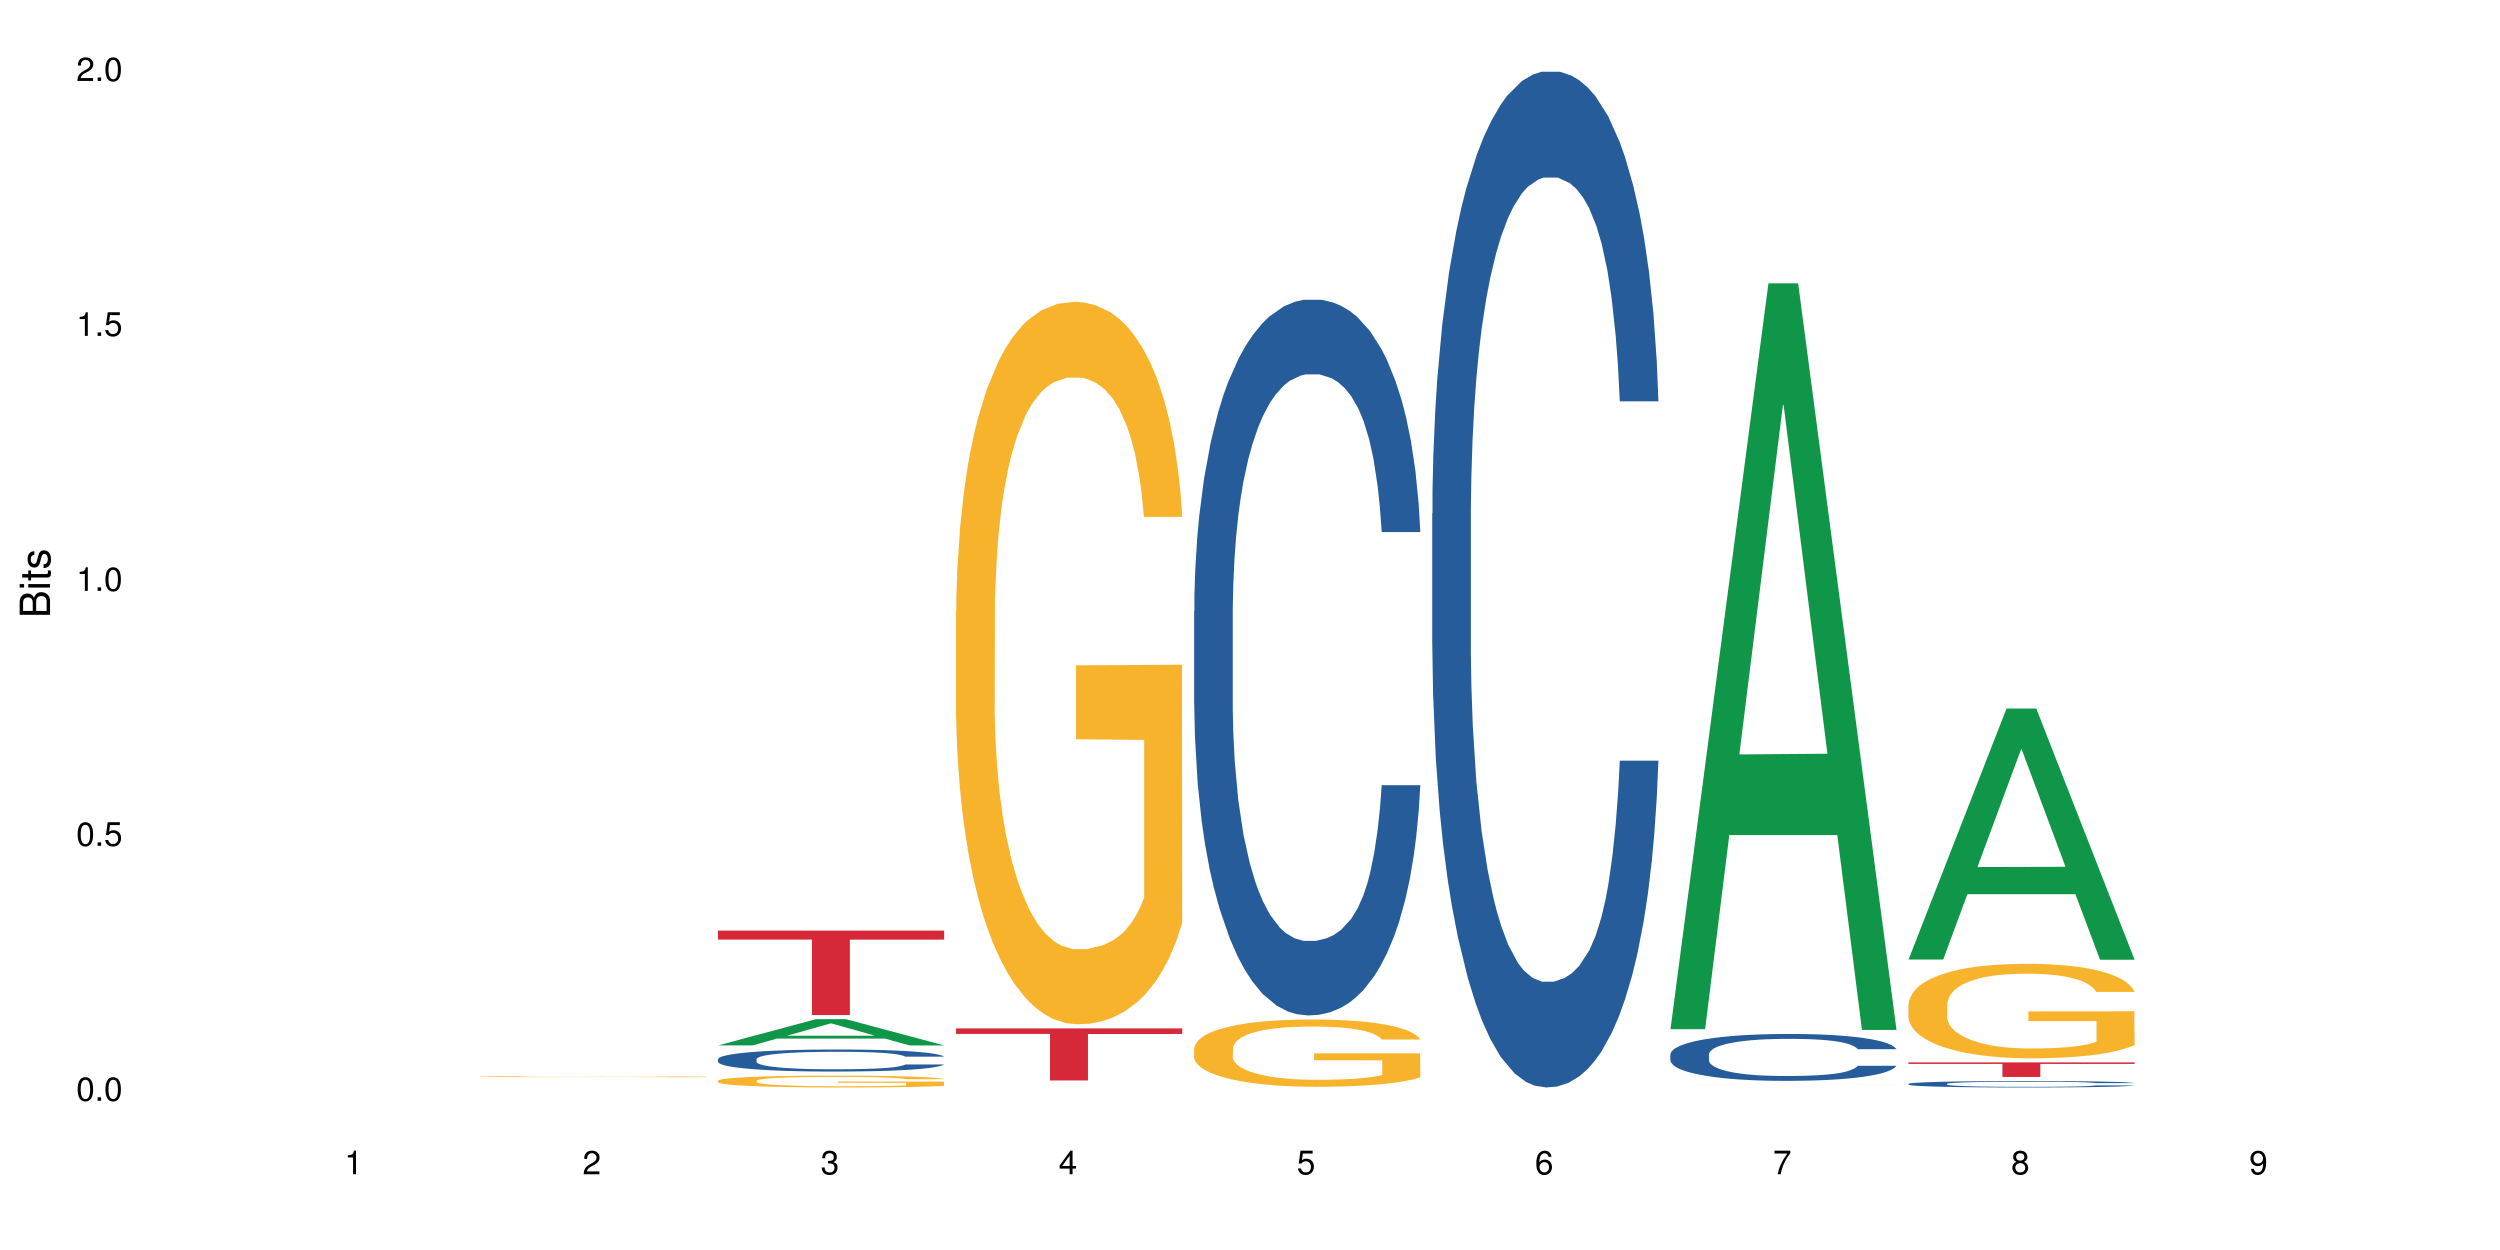 <?xml version="1.0" encoding="UTF-8"?>
<svg xmlns="http://www.w3.org/2000/svg" xmlns:xlink="http://www.w3.org/1999/xlink" width="720pt" height="360pt" viewBox="0 0 720 360" version="1.1">
<defs>
<g>
<symbol overflow="visible" id="glyph0-0">
<path style="stroke:none;" d=""/>
</symbol>
<symbol overflow="visible" id="glyph0-1">
<path style="stroke:none;" d="M 2.641 -6.797 C 2 -6.797 1.422 -6.531 1.078 -6.047 C 0.641 -5.453 0.406 -4.547 0.406 -3.297 C 0.406 -1 1.188 0.219 2.641 0.219 C 4.078 0.219 4.859 -1 4.859 -3.234 C 4.859 -4.562 4.656 -5.438 4.203 -6.047 C 3.844 -6.531 3.281 -6.797 2.641 -6.797 Z M 2.641 -6.047 C 3.547 -6.047 4 -5.125 4 -3.312 C 4 -1.375 3.562 -0.484 2.625 -0.484 C 1.734 -0.484 1.281 -1.422 1.281 -3.281 C 1.281 -5.141 1.734 -6.047 2.641 -6.047 Z M 2.641 -6.047 "/>
</symbol>
<symbol overflow="visible" id="glyph0-2">
<path style="stroke:none;" d="M 1.828 -1 L 0.828 -1 L 0.828 0 L 1.828 0 Z M 1.828 -1 "/>
</symbol>
<symbol overflow="visible" id="glyph0-3">
<path style="stroke:none;" d="M 4.562 -6.797 L 1.062 -6.797 L 0.547 -3.094 L 1.328 -3.094 C 1.719 -3.562 2.047 -3.734 2.578 -3.734 C 3.484 -3.734 4.062 -3.109 4.062 -2.094 C 4.062 -1.125 3.484 -0.531 2.578 -0.531 C 1.828 -0.531 1.375 -0.906 1.188 -1.672 L 0.328 -1.672 C 0.453 -1.109 0.547 -0.844 0.75 -0.594 C 1.125 -0.078 1.828 0.219 2.594 0.219 C 3.969 0.219 4.922 -0.781 4.922 -2.219 C 4.922 -3.562 4.031 -4.484 2.719 -4.484 C 2.25 -4.484 1.859 -4.359 1.469 -4.062 L 1.734 -5.969 L 4.562 -5.969 Z M 4.562 -6.797 "/>
</symbol>
<symbol overflow="visible" id="glyph0-4">
<path style="stroke:none;" d="M 2.484 -4.844 L 2.484 0 L 3.328 0 L 3.328 -6.797 L 2.766 -6.797 C 2.469 -5.75 2.281 -5.609 0.984 -5.453 L 0.984 -4.844 Z M 2.484 -4.844 "/>
</symbol>
<symbol overflow="visible" id="glyph0-5">
<path style="stroke:none;" d="M 4.859 -0.828 L 1.281 -0.828 C 1.359 -1.391 1.672 -1.75 2.5 -2.234 L 3.469 -2.75 C 4.406 -3.266 4.906 -3.969 4.906 -4.812 C 4.906 -5.375 4.672 -5.906 4.266 -6.266 C 3.859 -6.625 3.375 -6.797 2.719 -6.797 C 1.859 -6.797 1.219 -6.5 0.844 -5.922 C 0.609 -5.562 0.5 -5.125 0.484 -4.438 L 1.328 -4.438 C 1.359 -4.906 1.406 -5.188 1.531 -5.406 C 1.75 -5.812 2.188 -6.062 2.703 -6.062 C 3.469 -6.062 4.031 -5.516 4.031 -4.781 C 4.031 -4.25 3.719 -3.797 3.125 -3.438 L 2.234 -2.938 C 0.812 -2.141 0.406 -1.5 0.328 0 L 4.859 0 Z M 4.859 -0.828 "/>
</symbol>
<symbol overflow="visible" id="glyph0-6">
<path style="stroke:none;" d="M 2.125 -3.125 L 2.578 -3.125 C 3.516 -3.125 3.984 -2.703 3.984 -1.891 C 3.984 -1.031 3.469 -0.531 2.578 -0.531 C 1.656 -0.531 1.203 -0.984 1.156 -1.969 L 0.312 -1.969 C 0.344 -1.422 0.438 -1.078 0.609 -0.766 C 0.953 -0.109 1.625 0.219 2.547 0.219 C 3.953 0.219 4.859 -0.609 4.859 -1.906 C 4.859 -2.766 4.516 -3.25 3.703 -3.516 C 4.344 -3.766 4.656 -4.25 4.656 -4.938 C 4.656 -6.109 3.875 -6.797 2.578 -6.797 C 1.203 -6.797 0.484 -6.047 0.453 -4.609 L 1.297 -4.609 C 1.312 -5.016 1.344 -5.25 1.453 -5.453 C 1.641 -5.828 2.062 -6.062 2.594 -6.062 C 3.344 -6.062 3.797 -5.625 3.797 -4.906 C 3.797 -4.422 3.609 -4.141 3.25 -3.984 C 3.016 -3.891 2.719 -3.844 2.125 -3.844 Z M 2.125 -3.125 "/>
</symbol>
<symbol overflow="visible" id="glyph0-7">
<path style="stroke:none;" d="M 3.141 -1.625 L 3.141 0 L 3.984 0 L 3.984 -1.625 L 4.984 -1.625 L 4.984 -2.391 L 3.984 -2.391 L 3.984 -6.797 L 3.359 -6.797 L 0.266 -2.516 L 0.266 -1.625 Z M 3.141 -2.391 L 1 -2.391 L 3.141 -5.359 Z M 3.141 -2.391 "/>
</symbol>
<symbol overflow="visible" id="glyph0-8">
<path style="stroke:none;" d="M 4.781 -5.031 C 4.609 -6.141 3.891 -6.797 2.844 -6.797 C 2.094 -6.797 1.422 -6.438 1.031 -5.828 C 0.609 -5.172 0.406 -4.344 0.406 -3.094 C 0.406 -1.953 0.578 -1.234 0.984 -0.625 C 1.359 -0.078 1.953 0.219 2.703 0.219 C 3.984 0.219 4.922 -0.734 4.922 -2.078 C 4.922 -3.344 4.062 -4.234 2.844 -4.234 C 2.172 -4.234 1.641 -3.969 1.281 -3.469 C 1.281 -5.125 1.828 -6.047 2.797 -6.047 C 3.391 -6.047 3.797 -5.672 3.938 -5.031 Z M 2.734 -3.484 C 3.547 -3.484 4.062 -2.922 4.062 -2 C 4.062 -1.156 3.484 -0.531 2.703 -0.531 C 1.922 -0.531 1.328 -1.188 1.328 -2.047 C 1.328 -2.891 1.906 -3.484 2.734 -3.484 Z M 2.734 -3.484 "/>
</symbol>
<symbol overflow="visible" id="glyph0-9">
<path style="stroke:none;" d="M 4.984 -6.797 L 0.438 -6.797 L 0.438 -5.969 L 4.109 -5.969 C 2.5 -3.656 1.828 -2.234 1.328 0 L 2.219 0 C 2.594 -2.172 3.453 -4.047 4.984 -6.094 Z M 4.984 -6.797 "/>
</symbol>
<symbol overflow="visible" id="glyph0-10">
<path style="stroke:none;" d="M 3.75 -3.578 C 4.453 -4 4.688 -4.344 4.688 -4.984 C 4.688 -6.047 3.844 -6.797 2.641 -6.797 C 1.438 -6.797 0.594 -6.047 0.594 -4.984 C 0.594 -4.359 0.828 -4.016 1.516 -3.578 C 0.734 -3.203 0.359 -2.641 0.359 -1.891 C 0.359 -0.641 1.297 0.219 2.641 0.219 C 3.984 0.219 4.922 -0.641 4.922 -1.875 C 4.922 -2.641 4.531 -3.203 3.75 -3.578 Z M 2.641 -6.047 C 3.359 -6.047 3.812 -5.625 3.812 -4.969 C 3.812 -4.344 3.344 -3.922 2.641 -3.922 C 1.922 -3.922 1.453 -4.344 1.453 -4.984 C 1.453 -5.625 1.922 -6.047 2.641 -6.047 Z M 2.641 -3.203 C 3.484 -3.203 4.062 -2.672 4.062 -1.875 C 4.062 -1.062 3.484 -0.531 2.625 -0.531 C 1.797 -0.531 1.219 -1.078 1.219 -1.875 C 1.219 -2.672 1.797 -3.203 2.641 -3.203 Z M 2.641 -3.203 "/>
</symbol>
<symbol overflow="visible" id="glyph0-11">
<path style="stroke:none;" d="M 0.516 -1.547 C 0.672 -0.438 1.406 0.219 2.438 0.219 C 3.188 0.219 3.859 -0.141 4.266 -0.75 C 4.688 -1.406 4.891 -2.25 4.891 -3.484 C 4.891 -4.625 4.703 -5.359 4.312 -5.953 C 3.938 -6.5 3.344 -6.797 2.594 -6.797 C 1.297 -6.797 0.359 -5.844 0.359 -4.516 C 0.359 -3.25 1.234 -2.344 2.453 -2.344 C 3.094 -2.344 3.562 -2.578 4.016 -3.109 C 4 -1.453 3.469 -0.531 2.5 -0.531 C 1.906 -0.531 1.484 -0.906 1.359 -1.547 Z M 2.578 -6.062 C 3.375 -6.062 3.969 -5.406 3.969 -4.531 C 3.969 -3.688 3.375 -3.094 2.547 -3.094 C 1.734 -3.094 1.234 -3.672 1.234 -4.578 C 1.234 -5.438 1.797 -6.062 2.578 -6.062 Z M 2.578 -6.062 "/>
</symbol>
<symbol overflow="visible" id="glyph1-0">
<path style="stroke:none;" d=""/>
</symbol>
<symbol overflow="visible" id="glyph1-1">
<path style="stroke:none;" d="M 0 -0.953 L 0 -4.891 C 0 -5.719 -0.234 -6.344 -0.734 -6.797 C -1.188 -7.234 -1.812 -7.469 -2.5 -7.469 C -3.547 -7.469 -4.188 -7 -4.625 -5.875 C -4.984 -6.672 -5.641 -7.094 -6.531 -7.094 C -7.156 -7.094 -7.734 -6.859 -8.141 -6.391 C -8.562 -5.938 -8.75 -5.344 -8.75 -4.5 L -8.75 -0.953 Z M -4.984 -2.062 L -7.766 -2.062 L -7.766 -4.219 C -7.766 -4.844 -7.688 -5.203 -7.453 -5.5 C -7.219 -5.812 -6.859 -5.969 -6.375 -5.969 C -5.906 -5.969 -5.531 -5.812 -5.297 -5.5 C -5.062 -5.203 -4.984 -4.844 -4.984 -4.219 Z M -0.984 -2.062 L -4 -2.062 L -4 -4.781 C -4 -5.328 -3.859 -5.688 -3.578 -5.953 C -3.297 -6.219 -2.922 -6.359 -2.484 -6.359 C -2.062 -6.359 -1.688 -6.219 -1.406 -5.953 C -1.109 -5.688 -0.984 -5.328 -0.984 -4.781 Z M -0.984 -2.062 "/>
</symbol>
<symbol overflow="visible" id="glyph1-2">
<path style="stroke:none;" d="M -6.281 -1.797 L -6.281 -0.797 L 0 -0.797 L 0 -1.797 Z M -8.75 -1.797 L -8.75 -0.797 L -7.484 -0.797 L -7.484 -1.797 Z M -8.75 -1.797 "/>
</symbol>
<symbol overflow="visible" id="glyph1-3">
<path style="stroke:none;" d="M -6.281 -3.047 L -6.281 -2.016 L -8.016 -2.016 L -8.016 -1.016 L -6.281 -1.016 L -6.281 -0.172 L -5.469 -0.172 L -5.469 -1.016 L -0.719 -1.016 C -0.078 -1.016 0.281 -1.453 0.281 -2.234 C 0.281 -2.469 0.25 -2.719 0.188 -3.047 L -0.641 -3.047 C -0.609 -2.922 -0.594 -2.766 -0.594 -2.562 C -0.594 -2.141 -0.719 -2.016 -1.156 -2.016 L -5.469 -2.016 L -5.469 -3.047 Z M -6.281 -3.047 "/>
</symbol>
<symbol overflow="visible" id="glyph1-4">
<path style="stroke:none;" d="M -4.531 -5.25 C -5.766 -5.25 -6.469 -4.422 -6.469 -2.969 C -6.469 -1.516 -5.719 -0.562 -4.547 -0.562 C -3.562 -0.562 -3.094 -1.062 -2.734 -2.562 L -2.516 -3.484 C -2.344 -4.188 -2.094 -4.469 -1.625 -4.469 C -1.047 -4.469 -0.641 -3.875 -0.641 -3 C -0.641 -2.453 -0.797 -2 -1.062 -1.75 C -1.25 -1.594 -1.422 -1.531 -1.875 -1.469 L -1.875 -0.406 C -0.422 -0.453 0.281 -1.266 0.281 -2.922 C 0.281 -4.5 -0.5 -5.516 -1.719 -5.516 C -2.656 -5.516 -3.172 -4.984 -3.469 -3.734 L -3.703 -2.766 C -3.891 -1.953 -4.156 -1.609 -4.594 -1.609 C -5.172 -1.609 -5.547 -2.125 -5.547 -2.938 C -5.547 -3.75 -5.203 -4.172 -4.531 -4.203 Z M -4.531 -5.25 "/>
</symbol>
</g>
</defs>
<g id="surface86215">
<rect x="0" y="0" width="720" height="360" style="fill:rgb(100%,100%,100%);fill-opacity:1;stroke:none;"/>
<path style=" stroke:none;fill-rule:nonzero;fill:rgb(96.863%,70.196%,16.863%);fill-opacity:1;" d="M 138.199 310.078 L 138.281 310.078 L 138.281 310.07 L 138.598 310.059 L 139.391 310.043 L 140.426 310.031 L 141.535 310.02 L 142.25 310.016 L 143.441 310.008 L 144.477 310 L 147.098 309.988 L 150.434 309.977 L 152.262 309.973 L 154.328 309.969 L 157.266 309.965 L 158.617 309.961 L 162.746 309.957 L 167.434 309.957 L 172.598 309.953 L 174.98 309.957 L 178.238 309.957 L 182.688 309.961 L 185.23 309.961 L 187.215 309.965 L 189.281 309.969 L 191.824 309.973 L 194.207 309.98 L 196.113 309.984 L 198.02 309.992 L 199.609 310 L 200.957 310.012 L 202.152 310.02 L 203.344 310.039 L 192.301 310.039 L 191.664 310.031 L 190.949 310.023 L 188.566 310.008 L 187.375 310.004 L 185.148 309.996 L 183.242 309.992 L 180.859 309.988 L 178.555 309.988 L 175.934 309.984 L 170.137 309.984 L 166.324 309.988 L 164.098 309.988 L 162.508 309.992 L 160.285 309.996 L 158.934 309.996 L 158.141 310 L 155.758 310.008 L 154.168 310.016 L 153.293 310.02 L 152.184 310.027 L 151.387 310.035 L 150.512 310.047 L 150.035 310.055 L 149.402 310.07 L 149.32 310.117 L 149.559 310.129 L 150.035 310.137 L 150.672 310.148 L 152.578 310.164 L 154.246 310.176 L 155.676 310.18 L 156.789 310.184 L 158.934 310.191 L 159.809 310.195 L 161.875 310.199 L 164.02 310.203 L 166.641 310.207 L 168.625 310.207 L 171.805 310.211 L 175.855 310.211 L 180.621 310.207 L 183.641 310.207 L 185.707 310.203 L 187.059 310.203 L 188.727 310.199 L 189.918 310.195 L 191.027 310.191 L 192.379 310.188 L 192.379 310.129 L 172.758 310.125 L 172.758 310.098 L 203.262 310.098 L 203.344 310.199 L 201.676 310.207 L 199.609 310.211 L 197.621 310.219 L 195.559 310.223 L 192.617 310.227 L 190.234 310.23 L 186.578 310.234 L 183.242 310.234 L 179.746 310.238 L 166.242 310.238 L 163.461 310.234 L 160.922 310.23 L 158.379 310.23 L 155.199 310.223 L 153.137 310.219 L 150.988 310.215 L 148.844 310.207 L 146.938 310.199 L 145.668 310.195 L 144.398 310.188 L 143.047 310.18 L 141.773 310.172 L 140.82 310.164 L 139.949 310.156 L 138.676 310.133 L 138.359 310.125 L 138.199 310.117 Z M 138.199 310.078 "/>
<path style=" stroke:none;fill-rule:nonzero;fill:rgb(6.275%,58.824%,28.235%);fill-opacity:1;" d="M 206.77 301.078 L 206.84 301.07 L 235.027 293.508 L 243.586 293.508 L 271.914 301.086 L 261.961 301.086 L 254.863 299.109 L 223.754 299.109 L 216.793 301.078 L 206.77 301.078 L 226.746 298.289 L 252.008 298.281 L 239.41 294.746 L 239.273 294.738 L 239.133 294.762 L 226.676 298.281 L 226.746 298.289 Z M 206.77 301.078 "/>
<path style=" stroke:none;fill-rule:nonzero;fill:rgb(14.51%,36.078%,60%);fill-opacity:1;" d="M 206.77 305.023 L 206.852 305.016 L 206.852 304.879 L 207.09 304.656 L 207.645 304.379 L 208.199 304.188 L 209.629 303.844 L 211.617 303.516 L 213.684 303.258 L 215.191 303.109 L 216.543 302.992 L 219.641 302.777 L 221.625 302.668 L 223.77 302.57 L 226.395 302.469 L 228.301 302.41 L 232.59 302.32 L 235.766 302.277 L 238.23 302.262 L 243.551 302.262 L 246.73 302.285 L 249.035 302.312 L 251.574 302.359 L 253.723 302.41 L 257.453 302.539 L 260.793 302.703 L 262.301 302.793 L 264.684 302.977 L 266.512 303.148 L 267.781 303.301 L 269.211 303.516 L 270.484 303.777 L 271.438 304.07 L 271.914 304.32 L 260.793 304.32 L 260.234 304.09 L 259.598 303.91 L 258.406 303.672 L 257.215 303.504 L 255.547 303.336 L 254.039 303.223 L 251.973 303.113 L 250.145 303.043 L 248.238 302.992 L 246.414 302.957 L 242.918 302.922 L 238.863 302.922 L 237.355 302.934 L 234.258 302.98 L 232.59 303.02 L 230.207 303.102 L 228.539 303.18 L 226.551 303.293 L 225.203 303.391 L 223.531 303.543 L 222.34 303.676 L 220.992 303.867 L 220.195 304.012 L 219.48 304.176 L 218.848 304.367 L 218.371 304.57 L 218.051 304.785 L 217.891 304.992 L 217.891 305.895 L 218.051 306.102 L 218.449 306.348 L 219.48 306.699 L 220.992 307.008 L 222.738 307.25 L 224.406 307.426 L 225.359 307.508 L 226.633 307.598 L 228.617 307.715 L 231.477 307.832 L 233.145 307.879 L 235.688 307.926 L 238.309 307.949 L 241.805 307.949 L 244.902 307.926 L 246.969 307.895 L 249.113 307.848 L 252.051 307.75 L 253.879 307.656 L 255.469 307.547 L 256.66 307.438 L 257.453 307.344 L 258.645 307.164 L 259.598 306.969 L 260.312 306.766 L 260.793 306.566 L 271.914 306.566 L 271.438 306.797 L 270.723 307.023 L 270.008 307.191 L 268.895 307.395 L 267.621 307.578 L 265.797 307.781 L 264.285 307.914 L 262.301 308.059 L 260.473 308.168 L 258.488 308.266 L 255.547 308.383 L 253.641 308.441 L 251.574 308.492 L 249.113 308.539 L 246.016 308.578 L 242.68 308.602 L 239.582 308.609 L 236.242 308.598 L 233.781 308.574 L 230.523 308.523 L 226.473 308.418 L 223.531 308.309 L 221.23 308.195 L 219.242 308.082 L 217.02 307.926 L 214.16 307.668 L 212.41 307.473 L 211.219 307.309 L 209.867 307.082 L 208.914 306.879 L 207.805 306.555 L 207.008 306.145 L 206.77 305.824 Z M 206.77 305.023 "/>
<path style=" stroke:none;fill-rule:nonzero;fill:rgb(96.863%,70.196%,16.863%);fill-opacity:1;" d="M 206.77 311.246 L 206.852 311.242 L 206.852 311.18 L 207.168 311.039 L 207.961 310.848 L 208.996 310.688 L 210.105 310.562 L 210.82 310.496 L 212.016 310.402 L 213.047 310.336 L 215.668 310.195 L 219.004 310.062 L 220.832 310.008 L 222.898 309.957 L 225.836 309.895 L 227.188 309.875 L 231.316 309.824 L 236.004 309.793 L 241.168 309.785 L 243.551 309.785 L 246.809 309.801 L 251.258 309.832 L 253.801 309.863 L 255.785 309.895 L 257.852 309.938 L 260.395 310 L 262.777 310.074 L 264.684 310.148 L 266.59 310.242 L 268.18 310.34 L 269.531 310.449 L 270.723 310.582 L 271.438 310.691 L 271.914 310.801 L 260.871 310.801 L 260.234 310.691 L 259.52 310.605 L 258.328 310.504 L 257.137 310.43 L 255.945 310.371 L 253.723 310.289 L 251.812 310.238 L 249.43 310.195 L 247.129 310.168 L 244.504 310.148 L 242.918 310.141 L 238.707 310.141 L 234.895 310.164 L 232.668 310.188 L 231.078 310.215 L 228.855 310.262 L 227.504 310.297 L 226.711 310.324 L 224.328 310.418 L 222.738 310.508 L 221.863 310.566 L 220.754 310.66 L 219.957 310.742 L 219.086 310.867 L 218.609 310.961 L 217.973 311.172 L 217.891 311.734 L 218.133 311.852 L 218.609 311.98 L 219.242 312.094 L 220.195 312.211 L 221.148 312.301 L 222.816 312.422 L 224.246 312.504 L 225.359 312.559 L 227.504 312.641 L 228.379 312.668 L 230.445 312.727 L 232.59 312.77 L 235.211 312.805 L 237.195 312.824 L 240.375 312.84 L 244.426 312.84 L 249.191 312.82 L 252.211 312.797 L 254.277 312.773 L 255.629 312.75 L 257.297 312.715 L 258.488 312.684 L 259.598 312.652 L 260.949 312.598 L 260.949 311.852 L 241.328 311.852 L 241.328 311.5 L 271.832 311.496 L 271.914 312.715 L 270.246 312.801 L 268.18 312.883 L 266.191 312.945 L 264.129 312.996 L 261.188 313.055 L 258.805 313.094 L 255.152 313.137 L 251.812 313.164 L 248.32 313.184 L 245.219 313.191 L 241.566 313.195 L 238.309 313.191 L 234.812 313.172 L 232.031 313.145 L 229.492 313.113 L 226.949 313.074 L 223.77 313.008 L 221.707 312.957 L 219.562 312.891 L 217.414 312.812 L 215.508 312.727 L 214.238 312.664 L 212.969 312.59 L 211.617 312.496 L 210.344 312.391 L 209.391 312.293 L 208.52 312.184 L 207.883 312.082 L 207.246 311.941 L 206.93 311.828 L 206.77 311.73 Z M 206.77 311.246 "/>
<path style=" stroke:none;fill-rule:nonzero;fill:rgb(83.922%,15.686%,22.353%);fill-opacity:1;" d="M 206.77 268.008 L 271.914 268.008 L 271.914 270.613 L 244.766 270.633 L 244.766 292.332 L 233.84 292.332 L 233.84 270.656 L 233.684 270.613 L 206.77 270.613 Z M 206.77 268.008 "/>
<path style=" stroke:none;fill-rule:nonzero;fill:rgb(14.51%,36.078%,60%);fill-opacity:1;" d="M 275.34 312.352 L 275.422 312.352 L 275.66 312.348 L 340.484 312.348 L 286.621 312.348 L 286.465 312.352 L 291.309 312.352 L 292.977 312.355 L 325.23 312.355 L 326.023 312.352 L 340.484 312.352 L 337.465 312.352 L 336.195 312.355 L 280.98 312.355 L 279.789 312.352 Z M 275.34 312.352 "/>
<path style=" stroke:none;fill-rule:nonzero;fill:rgb(96.863%,70.196%,16.863%);fill-opacity:1;" d="M 275.34 176.039 L 275.422 175.852 L 275.422 172.051 L 275.738 163.496 L 276.531 151.715 L 277.566 142.023 L 278.68 134.422 L 279.395 130.43 L 280.586 124.73 L 281.617 120.551 L 284.238 111.996 L 287.574 104.016 L 289.402 100.594 L 291.469 97.363 L 294.406 93.754 L 295.758 92.422 L 299.891 89.383 L 304.574 87.484 L 309.738 86.914 L 312.121 87.102 L 315.379 87.863 L 319.828 89.953 L 322.371 91.855 L 324.355 93.754 L 326.422 96.223 L 328.965 100.023 L 331.348 104.586 L 333.254 109.148 L 335.16 114.848 L 336.75 120.93 L 338.102 127.582 L 339.293 135.562 L 340.008 142.215 L 340.484 148.863 L 329.441 148.863 L 328.805 142.215 L 328.09 137.082 L 326.898 130.812 L 325.707 126.25 L 324.516 122.641 L 322.293 117.699 L 320.387 114.656 L 318 111.996 L 315.699 110.289 L 313.078 109.148 L 311.488 108.766 L 307.277 108.766 L 303.465 110.098 L 301.238 111.617 L 299.652 113.137 L 297.426 115.988 L 296.074 118.27 L 295.281 119.789 L 292.898 125.68 L 291.309 131 L 290.434 134.613 L 289.324 140.312 L 288.527 145.445 L 287.656 153.047 L 287.18 158.746 L 286.543 171.668 L 286.465 205.875 L 286.703 213.098 L 287.18 220.891 L 287.812 227.73 L 288.766 234.953 L 289.719 240.461 L 291.387 247.875 L 292.82 252.816 L 293.93 256.047 L 296.074 261.176 L 296.949 262.887 L 299.016 266.309 L 301.16 268.969 L 303.781 271.25 L 305.766 272.391 L 308.945 273.34 L 312.996 273.34 L 317.762 272.199 L 320.781 270.68 L 322.848 269.16 L 324.199 267.828 L 325.867 265.738 L 327.059 263.836 L 328.172 261.746 L 329.52 258.516 L 329.52 213.098 L 309.898 212.906 L 309.898 191.625 L 340.402 191.434 L 340.484 265.738 L 338.816 270.867 L 336.75 275.809 L 334.766 279.609 L 332.699 282.84 L 329.758 286.453 L 327.375 288.73 L 323.723 291.395 L 320.387 293.102 L 316.891 294.242 L 313.793 294.812 L 310.137 295.004 L 306.879 294.625 L 303.383 293.484 L 300.605 291.965 L 298.062 290.062 L 295.52 287.594 L 292.344 283.602 L 290.277 280.371 L 288.133 276.379 L 285.988 271.629 L 284.078 266.496 L 282.809 262.508 L 281.539 257.945 L 280.188 252.246 L 278.918 245.785 L 277.965 239.895 L 277.09 233.242 L 276.453 226.969 L 275.816 218.418 L 275.5 211.578 L 275.34 205.688 Z M 275.34 176.039 "/>
<path style=" stroke:none;fill-rule:nonzero;fill:rgb(83.922%,15.686%,22.353%);fill-opacity:1;" d="M 275.34 296.18 L 340.484 296.18 L 340.484 297.781 L 313.336 297.797 L 313.336 311.172 L 302.41 311.172 L 302.41 297.812 L 302.254 297.781 L 275.34 297.781 Z M 275.34 296.18 "/>
<path style=" stroke:none;fill-rule:nonzero;fill:rgb(14.51%,36.078%,60%);fill-opacity:1;" d="M 343.914 176.023 L 343.992 175.836 L 343.992 171.316 L 344.23 164.156 L 344.785 155.113 L 345.344 148.898 L 346.773 137.781 L 348.758 127.043 L 350.824 118.754 L 352.332 113.855 L 353.684 110.086 L 356.781 103.117 L 358.77 99.539 L 360.914 96.336 L 363.535 93.133 L 365.441 91.25 L 369.73 88.234 L 372.91 86.914 L 375.371 86.352 L 380.695 86.352 L 383.871 87.105 L 386.176 88.047 L 388.719 89.555 L 390.863 91.25 L 394.598 95.395 L 397.934 100.668 L 399.441 103.684 L 401.824 109.523 L 403.652 115.176 L 404.922 120.074 L 406.352 127.043 L 407.625 135.52 L 408.578 145.129 L 409.055 153.23 L 397.934 153.23 L 397.375 145.695 L 396.742 139.855 L 395.551 132.129 L 394.359 126.668 L 392.688 121.203 L 391.18 117.625 L 389.113 114.043 L 387.289 111.785 L 385.379 110.086 L 383.555 108.957 L 380.059 107.828 L 376.008 107.828 L 374.496 108.203 L 371.398 109.711 L 369.73 111.031 L 367.348 113.668 L 365.68 116.117 L 363.691 119.883 L 362.344 123.086 L 360.676 127.984 L 359.484 132.316 L 358.133 138.535 L 357.336 143.246 L 356.621 148.52 L 355.988 154.738 L 355.512 161.332 L 355.191 168.301 L 355.035 175.082 L 355.035 204.285 L 355.191 211.066 L 355.59 218.98 L 356.621 230.469 L 358.133 240.457 L 359.879 248.367 L 361.547 254.02 L 362.5 256.656 L 363.773 259.672 L 365.758 263.438 L 368.617 267.207 L 370.285 268.715 L 372.828 270.223 L 375.449 270.977 L 378.945 270.977 L 382.043 270.223 L 384.109 269.281 L 386.254 267.773 L 389.195 264.57 L 391.02 261.555 L 392.609 257.977 L 393.801 254.398 L 394.598 251.383 L 395.789 245.543 L 396.742 239.137 L 397.457 232.543 L 397.934 226.137 L 409.055 226.137 L 408.578 233.672 L 407.863 241.02 L 407.148 246.484 L 406.035 253.078 L 404.766 258.918 L 402.938 265.512 L 401.43 269.844 L 399.441 274.555 L 397.613 278.133 L 395.629 281.336 L 392.688 285.105 L 390.781 286.988 L 388.719 288.684 L 386.254 290.191 L 383.156 291.512 L 379.82 292.262 L 376.723 292.453 L 373.387 292.074 L 370.922 291.32 L 367.664 289.625 L 363.613 286.234 L 360.676 282.656 L 358.371 279.074 L 356.383 275.309 L 354.16 270.223 L 351.301 261.934 L 349.551 255.527 L 348.359 250.25 L 347.012 242.906 L 346.059 236.312 L 344.945 225.762 L 344.152 212.387 L 343.914 202.023 Z M 343.914 176.023 "/>
<path style=" stroke:none;fill-rule:nonzero;fill:rgb(96.863%,70.196%,16.863%);fill-opacity:1;" d="M 343.914 301.922 L 343.992 301.902 L 343.992 301.551 L 344.309 300.754 L 345.105 299.656 L 346.137 298.758 L 347.25 298.047 L 347.965 297.676 L 349.156 297.145 L 350.188 296.758 L 352.809 295.961 L 356.145 295.219 L 357.973 294.898 L 360.039 294.598 L 362.977 294.262 L 364.328 294.141 L 368.461 293.855 L 373.148 293.68 L 378.309 293.625 L 380.695 293.645 L 383.949 293.715 L 388.398 293.91 L 390.941 294.086 L 392.926 294.262 L 394.992 294.492 L 397.535 294.848 L 399.918 295.273 L 401.824 295.695 L 403.73 296.227 L 405.32 296.793 L 406.672 297.41 L 407.863 298.156 L 408.578 298.773 L 409.055 299.395 L 398.012 299.395 L 397.375 298.773 L 396.66 298.297 L 395.469 297.711 L 394.277 297.289 L 393.086 296.953 L 390.863 296.492 L 388.957 296.207 L 386.574 295.961 L 384.27 295.801 L 381.648 295.695 L 380.059 295.66 L 375.848 295.66 L 372.035 295.785 L 369.809 295.926 L 368.223 296.066 L 365.996 296.332 L 364.645 296.547 L 363.852 296.688 L 361.469 297.234 L 359.879 297.73 L 359.008 298.066 L 357.895 298.598 L 357.098 299.074 L 356.227 299.781 L 355.75 300.312 L 355.113 301.516 L 355.035 304.699 L 355.273 305.371 L 355.75 306.098 L 356.383 306.734 L 357.336 307.406 L 358.293 307.918 L 359.961 308.609 L 361.391 309.066 L 362.5 309.367 L 364.645 309.844 L 365.52 310.004 L 367.586 310.324 L 369.73 310.57 L 372.352 310.781 L 374.34 310.891 L 377.516 310.977 L 381.566 310.977 L 386.332 310.871 L 389.352 310.73 L 391.418 310.59 L 392.77 310.465 L 394.438 310.27 L 395.629 310.094 L 396.742 309.898 L 398.09 309.598 L 398.09 305.371 L 378.469 305.352 L 378.469 303.371 L 408.977 303.355 L 409.055 310.27 L 407.387 310.746 L 405.32 311.207 L 403.336 311.562 L 401.27 311.863 L 398.328 312.199 L 395.945 312.41 L 392.293 312.656 L 388.957 312.816 L 385.461 312.922 L 382.363 312.977 L 378.707 312.992 L 375.449 312.957 L 371.953 312.852 L 369.176 312.711 L 366.633 312.535 L 364.09 312.305 L 360.914 311.934 L 358.848 311.633 L 356.703 311.262 L 354.559 310.82 L 352.652 310.34 L 351.379 309.969 L 350.109 309.547 L 348.758 309.016 L 347.488 308.414 L 346.535 307.863 L 345.66 307.246 L 345.023 306.66 L 344.391 305.867 L 344.07 305.23 L 343.914 304.68 Z M 343.914 301.922 "/>
<path style=" stroke:none;fill-rule:nonzero;fill:rgb(14.51%,36.078%,60%);fill-opacity:1;" d="M 412.484 147.945 L 412.562 147.676 L 412.562 141.258 L 412.801 131.098 L 413.355 118.262 L 413.914 109.438 L 415.344 93.664 L 417.328 78.422 L 419.395 66.656 L 420.902 59.703 L 422.254 54.355 L 425.352 44.461 L 427.34 39.379 L 429.484 34.836 L 432.105 30.289 L 434.012 27.617 L 438.301 23.336 L 441.48 21.465 L 443.941 20.664 L 449.266 20.664 L 452.441 21.734 L 454.746 23.07 L 457.289 25.207 L 459.434 27.617 L 463.168 33.5 L 466.504 40.984 L 468.012 45.262 L 470.395 53.555 L 472.223 61.574 L 473.492 68.527 L 474.926 78.422 L 476.195 90.453 L 477.148 104.09 L 477.625 115.59 L 466.504 115.59 L 465.945 104.895 L 465.312 96.605 L 464.121 85.641 L 462.93 77.887 L 461.262 70.133 L 459.75 65.051 L 457.684 59.969 L 455.859 56.762 L 453.953 54.355 L 452.125 52.75 L 448.629 51.145 L 444.578 51.145 L 443.066 51.68 L 439.969 53.82 L 438.301 55.691 L 435.918 59.438 L 434.25 62.91 L 432.266 68.258 L 430.914 72.805 L 429.246 79.758 L 428.055 85.906 L 426.703 94.73 L 425.91 101.418 L 425.195 108.902 L 424.559 117.727 L 424.082 127.086 L 423.762 136.98 L 423.605 146.605 L 423.605 188.055 L 423.762 197.68 L 424.16 208.91 L 425.195 225.223 L 426.703 239.395 L 428.449 250.625 L 430.117 258.648 L 431.07 262.391 L 432.344 266.668 L 434.328 272.016 L 437.188 277.363 L 438.859 279.504 L 441.398 281.645 L 444.02 282.711 L 447.516 282.711 L 450.613 281.645 L 452.68 280.305 L 454.824 278.168 L 457.766 273.621 L 459.59 269.344 L 461.18 264.262 L 462.371 259.18 L 463.168 254.902 L 464.359 246.613 L 465.312 237.523 L 466.027 228.164 L 466.504 219.07 L 477.625 219.07 L 477.148 229.77 L 476.434 240.195 L 475.719 247.949 L 474.605 257.309 L 473.336 265.598 L 471.508 274.957 L 470 281.109 L 468.012 287.793 L 466.184 292.875 L 464.199 297.418 L 461.262 302.766 L 459.352 305.441 L 457.289 307.848 L 454.824 309.988 L 451.727 311.859 L 448.391 312.93 L 445.293 313.195 L 441.957 312.66 L 439.492 311.59 L 436.234 309.184 L 432.184 304.371 L 429.246 299.293 L 426.941 294.211 L 424.957 288.863 L 422.73 281.645 L 419.871 269.879 L 418.125 260.785 L 416.93 253.297 L 415.582 242.871 L 414.629 233.512 L 413.516 218.539 L 412.723 199.551 L 412.484 184.844 Z M 412.484 147.945 "/>
<path style=" stroke:none;fill-rule:nonzero;fill:rgb(6.275%,58.824%,28.235%);fill-opacity:1;" d="M 481.055 296.418 L 481.125 296.215 L 509.309 81.605 L 517.871 81.605 L 546.195 296.617 L 536.242 296.617 L 529.145 240.492 L 498.035 240.492 L 491.074 296.418 L 481.055 296.418 L 501.027 217.277 L 526.293 217.074 L 513.695 116.734 L 513.555 116.531 L 513.414 117.137 L 500.957 217.074 L 501.027 217.277 Z M 481.055 296.418 "/>
<path style=" stroke:none;fill-rule:nonzero;fill:rgb(14.51%,36.078%,60%);fill-opacity:1;" d="M 481.055 303.664 L 481.133 303.652 L 481.133 303.355 L 481.371 302.887 L 481.926 302.297 L 482.484 301.891 L 483.914 301.16 L 485.898 300.457 L 487.965 299.914 L 489.473 299.594 L 490.824 299.348 L 493.922 298.891 L 495.91 298.656 L 498.055 298.445 L 500.676 298.238 L 502.582 298.113 L 506.871 297.918 L 510.051 297.832 L 512.512 297.793 L 517.836 297.793 L 521.012 297.844 L 523.316 297.906 L 525.859 298.004 L 528.004 298.113 L 531.738 298.387 L 535.074 298.73 L 536.582 298.93 L 538.965 299.312 L 540.793 299.68 L 542.066 300 L 543.496 300.457 L 544.766 301.012 L 545.719 301.641 L 546.195 302.172 L 535.074 302.172 L 534.52 301.68 L 533.883 301.297 L 532.691 300.789 L 531.5 300.434 L 529.832 300.074 L 528.32 299.84 L 526.254 299.605 L 524.43 299.457 L 522.523 299.348 L 520.695 299.273 L 517.199 299.199 L 513.148 299.199 L 511.637 299.223 L 508.539 299.324 L 506.871 299.41 L 504.488 299.582 L 502.82 299.742 L 500.836 299.988 L 499.484 300.199 L 497.816 300.52 L 496.625 300.805 L 495.273 301.211 L 494.48 301.52 L 493.766 301.863 L 493.129 302.27 L 492.652 302.703 L 492.336 303.16 L 492.176 303.602 L 492.176 305.516 L 492.336 305.961 L 492.73 306.477 L 493.766 307.23 L 495.273 307.883 L 497.02 308.402 L 498.691 308.773 L 499.645 308.945 L 500.914 309.141 L 502.898 309.387 L 505.762 309.637 L 507.43 309.734 L 509.969 309.832 L 512.594 309.883 L 516.086 309.883 L 519.184 309.832 L 521.25 309.77 L 523.395 309.672 L 526.336 309.461 L 528.164 309.266 L 529.75 309.031 L 530.941 308.797 L 531.738 308.598 L 532.93 308.215 L 533.883 307.797 L 534.598 307.367 L 535.074 306.945 L 546.195 306.945 L 545.719 307.441 L 545.004 307.922 L 544.289 308.277 L 543.176 308.711 L 541.906 309.094 L 540.078 309.523 L 538.57 309.809 L 536.582 310.117 L 534.758 310.352 L 532.77 310.559 L 529.832 310.809 L 527.926 310.93 L 525.859 311.043 L 523.395 311.141 L 520.297 311.227 L 516.961 311.277 L 513.863 311.289 L 510.527 311.262 L 508.062 311.215 L 504.805 311.102 L 500.754 310.883 L 497.816 310.648 L 495.512 310.414 L 493.527 310.164 L 491.301 309.832 L 488.441 309.289 L 486.695 308.871 L 485.504 308.523 L 484.152 308.043 L 483.199 307.613 L 482.086 306.922 L 481.293 306.047 L 481.055 305.367 Z M 481.055 303.664 "/>
<path style=" stroke:none;fill-rule:nonzero;fill:rgb(96.863%,70.196%,16.863%);fill-opacity:1;" d="M 481.055 312.469 L 481.133 312.469 L 481.133 312.465 L 546.195 312.465 L 492.254 312.465 L 492.176 312.469 L 499.645 312.469 L 501.789 312.473 L 533.883 312.473 L 535.234 312.469 L 515.609 312.469 L 546.117 312.469 L 546.195 312.473 L 488.52 312.473 L 487.25 312.469 Z M 481.055 312.469 "/>
<path style=" stroke:none;fill-rule:nonzero;fill:rgb(6.275%,58.824%,28.235%);fill-opacity:1;" d="M 549.625 276.34 L 549.695 276.273 L 577.879 204.055 L 586.441 204.055 L 614.766 276.406 L 604.812 276.406 L 597.715 257.52 L 566.605 257.52 L 559.645 276.34 L 549.625 276.34 L 569.598 249.707 L 594.863 249.641 L 582.266 215.875 L 582.125 215.809 L 581.988 216.012 L 569.527 249.641 L 569.598 249.707 Z M 549.625 276.34 "/>
<path style=" stroke:none;fill-rule:nonzero;fill:rgb(14.51%,36.078%,60%);fill-opacity:1;" d="M 549.625 312.145 L 549.703 312.145 L 549.703 312.102 L 549.941 312.039 L 550.496 311.957 L 551.055 311.902 L 552.484 311.801 L 554.469 311.703 L 556.535 311.629 L 558.047 311.586 L 559.395 311.551 L 562.492 311.488 L 564.48 311.457 L 566.625 311.426 L 569.246 311.398 L 571.152 311.383 L 575.441 311.355 L 578.621 311.344 L 581.082 311.336 L 586.406 311.336 L 589.582 311.344 L 591.887 311.352 L 594.43 311.367 L 596.574 311.383 L 600.309 311.418 L 603.645 311.465 L 605.152 311.492 L 607.539 311.547 L 609.363 311.598 L 610.637 311.641 L 612.066 311.703 L 613.336 311.781 L 614.289 311.867 L 614.766 311.941 L 603.645 311.941 L 603.09 311.871 L 602.453 311.82 L 601.262 311.75 L 600.07 311.699 L 598.402 311.652 L 596.891 311.617 L 594.828 311.586 L 593 311.566 L 591.094 311.551 L 589.266 311.539 L 585.77 311.531 L 581.719 311.531 L 580.211 311.535 L 577.109 311.547 L 575.441 311.559 L 573.059 311.582 L 571.391 311.605 L 569.406 311.641 L 568.055 311.668 L 566.387 311.711 L 565.195 311.75 L 563.844 311.809 L 563.051 311.852 L 562.336 311.898 L 561.699 311.953 L 561.223 312.012 L 560.906 312.074 L 560.746 312.137 L 560.746 312.402 L 560.906 312.461 L 561.301 312.531 L 562.336 312.637 L 563.844 312.727 L 565.594 312.797 L 567.262 312.848 L 568.215 312.871 L 569.484 312.898 L 571.469 312.934 L 574.332 312.969 L 576 312.98 L 578.539 312.996 L 581.164 313.004 L 584.656 313.004 L 587.758 312.996 L 589.82 312.988 L 591.965 312.973 L 594.906 312.945 L 596.734 312.918 L 598.32 312.887 L 599.512 312.852 L 600.309 312.824 L 601.5 312.773 L 602.453 312.715 L 603.168 312.656 L 603.645 312.598 L 614.766 312.598 L 614.289 312.664 L 613.574 312.73 L 612.859 312.781 L 611.746 312.84 L 610.477 312.895 L 608.648 312.953 L 607.141 312.992 L 605.152 313.035 L 603.328 313.066 L 601.34 313.094 L 598.402 313.129 L 596.496 313.148 L 594.43 313.16 L 591.965 313.176 L 588.867 313.188 L 585.531 313.195 L 582.434 313.195 L 579.098 313.191 L 576.633 313.188 L 573.379 313.172 L 569.324 313.141 L 566.387 313.109 L 564.082 313.074 L 562.098 313.043 L 559.871 312.996 L 557.012 312.922 L 555.266 312.863 L 554.074 312.816 L 552.723 312.75 L 551.77 312.688 L 550.656 312.594 L 549.863 312.473 L 549.625 312.379 Z M 549.625 312.145 "/>
<path style=" stroke:none;fill-rule:nonzero;fill:rgb(96.863%,70.196%,16.863%);fill-opacity:1;" d="M 549.625 289.238 L 549.703 289.211 L 549.703 288.715 L 550.02 287.598 L 550.816 286.055 L 551.848 284.789 L 552.961 283.797 L 553.676 283.273 L 554.867 282.527 L 555.898 281.98 L 558.523 280.863 L 561.859 279.82 L 563.684 279.371 L 565.75 278.949 L 568.691 278.477 L 570.039 278.305 L 574.172 277.906 L 578.859 277.656 L 584.023 277.582 L 586.406 277.605 L 589.664 277.707 L 594.113 277.98 L 596.652 278.227 L 598.641 278.477 L 600.707 278.801 L 603.246 279.297 L 605.629 279.895 L 607.539 280.488 L 609.445 281.234 L 611.031 282.031 L 612.383 282.902 L 613.574 283.945 L 614.289 284.812 L 614.766 285.684 L 603.723 285.684 L 603.09 284.812 L 602.375 284.145 L 601.184 283.324 L 599.988 282.727 L 598.797 282.254 L 596.574 281.609 L 594.668 281.211 L 592.285 280.863 L 589.98 280.641 L 587.359 280.488 L 585.77 280.441 L 581.559 280.441 L 577.746 280.613 L 575.523 280.812 L 573.934 281.012 L 571.707 281.383 L 570.359 281.684 L 569.562 281.883 L 567.18 282.652 L 565.594 283.348 L 564.719 283.82 L 563.605 284.566 L 562.812 285.238 L 561.938 286.23 L 561.461 286.977 L 560.824 288.664 L 560.746 293.141 L 560.984 294.082 L 561.461 295.102 L 562.098 295.996 L 563.051 296.941 L 564.004 297.664 L 565.672 298.633 L 567.102 299.277 L 568.215 299.699 L 570.359 300.371 L 571.23 300.594 L 573.297 301.043 L 575.441 301.391 L 578.062 301.688 L 580.051 301.836 L 583.227 301.961 L 587.281 301.961 L 592.047 301.812 L 595.066 301.613 L 597.129 301.414 L 598.48 301.242 L 600.148 300.969 L 601.34 300.719 L 602.453 300.445 L 603.805 300.023 L 603.805 294.082 L 584.18 294.059 L 584.18 291.277 L 614.688 291.25 L 614.766 300.969 L 613.098 301.637 L 611.031 302.285 L 609.047 302.781 L 606.98 303.203 L 604.043 303.676 L 601.66 303.973 L 598.004 304.324 L 594.668 304.547 L 591.172 304.695 L 588.074 304.77 L 584.418 304.793 L 581.164 304.746 L 577.668 304.598 L 574.887 304.398 L 572.344 304.148 L 569.801 303.824 L 566.625 303.305 L 564.559 302.883 L 562.414 302.359 L 560.27 301.738 L 558.363 301.066 L 557.09 300.547 L 555.82 299.949 L 554.469 299.203 L 553.199 298.359 L 552.246 297.586 L 551.371 296.719 L 550.738 295.898 L 550.102 294.781 L 549.781 293.887 L 549.625 293.113 Z M 549.625 289.238 "/>
<path style=" stroke:none;fill-rule:nonzero;fill:rgb(83.922%,15.686%,22.353%);fill-opacity:1;" d="M 549.625 305.969 L 614.766 305.969 L 614.766 306.418 L 587.617 306.422 L 587.617 310.16 L 576.695 310.16 L 576.695 306.426 L 576.535 306.418 L 549.625 306.418 Z M 549.625 305.969 "/>
<g style="fill:rgb(0%,0%,0%);fill-opacity:1;">
  <use xlink:href="#glyph0-1" x="21.957" y="317.019"/>
  <use xlink:href="#glyph0-2" x="27.291" y="317.019"/>
  <use xlink:href="#glyph0-1" x="29.958" y="317.019"/>
</g>
<g style="fill:rgb(0%,0%,0%);fill-opacity:1;">
  <use xlink:href="#glyph0-1" x="21.957" y="243.593"/>
  <use xlink:href="#glyph0-2" x="27.291" y="243.593"/>
  <use xlink:href="#glyph0-3" x="29.958" y="243.593"/>
</g>
<g style="fill:rgb(0%,0%,0%);fill-opacity:1;">
  <use xlink:href="#glyph0-4" x="21.957" y="170.163"/>
  <use xlink:href="#glyph0-2" x="27.291" y="170.163"/>
  <use xlink:href="#glyph0-1" x="29.958" y="170.163"/>
</g>
<g style="fill:rgb(0%,0%,0%);fill-opacity:1;">
  <use xlink:href="#glyph0-4" x="21.957" y="96.737"/>
  <use xlink:href="#glyph0-2" x="27.291" y="96.737"/>
  <use xlink:href="#glyph0-3" x="29.958" y="96.737"/>
</g>
<g style="fill:rgb(0%,0%,0%);fill-opacity:1;">
  <use xlink:href="#glyph0-5" x="21.957" y="23.312"/>
  <use xlink:href="#glyph0-2" x="27.291" y="23.312"/>
  <use xlink:href="#glyph0-1" x="29.958" y="23.312"/>
</g>
<g style="fill:rgb(0%,0%,0%);fill-opacity:1;">
  <use xlink:href="#glyph0-4" x="99.199" y="338.19"/>
</g>
<g style="fill:rgb(0%,0%,0%);fill-opacity:1;">
  <use xlink:href="#glyph0-5" x="167.77" y="338.19"/>
</g>
<g style="fill:rgb(0%,0%,0%);fill-opacity:1;">
  <use xlink:href="#glyph0-6" x="236.344" y="338.19"/>
</g>
<g style="fill:rgb(0%,0%,0%);fill-opacity:1;">
  <use xlink:href="#glyph0-7" x="304.914" y="338.19"/>
</g>
<g style="fill:rgb(0%,0%,0%);fill-opacity:1;">
  <use xlink:href="#glyph0-3" x="373.484" y="338.19"/>
</g>
<g style="fill:rgb(0%,0%,0%);fill-opacity:1;">
  <use xlink:href="#glyph0-8" x="442.055" y="338.19"/>
</g>
<g style="fill:rgb(0%,0%,0%);fill-opacity:1;">
  <use xlink:href="#glyph0-9" x="510.625" y="338.19"/>
</g>
<g style="fill:rgb(0%,0%,0%);fill-opacity:1;">
  <use xlink:href="#glyph0-10" x="579.195" y="338.19"/>
</g>
<g style="fill:rgb(0%,0%,0%);fill-opacity:1;">
  <use xlink:href="#glyph0-11" x="647.766" y="338.19"/>
</g>
<g style="fill:rgb(0%,0%,0%);fill-opacity:1;">
  <use xlink:href="#glyph1-1" x="14.412" y="178.016"/>
  <use xlink:href="#glyph1-2" x="14.412" y="170.012"/>
  <use xlink:href="#glyph1-3" x="14.412" y="167.348"/>
  <use xlink:href="#glyph1-4" x="14.412" y="164.012"/>
</g>
</g>
</svg>
